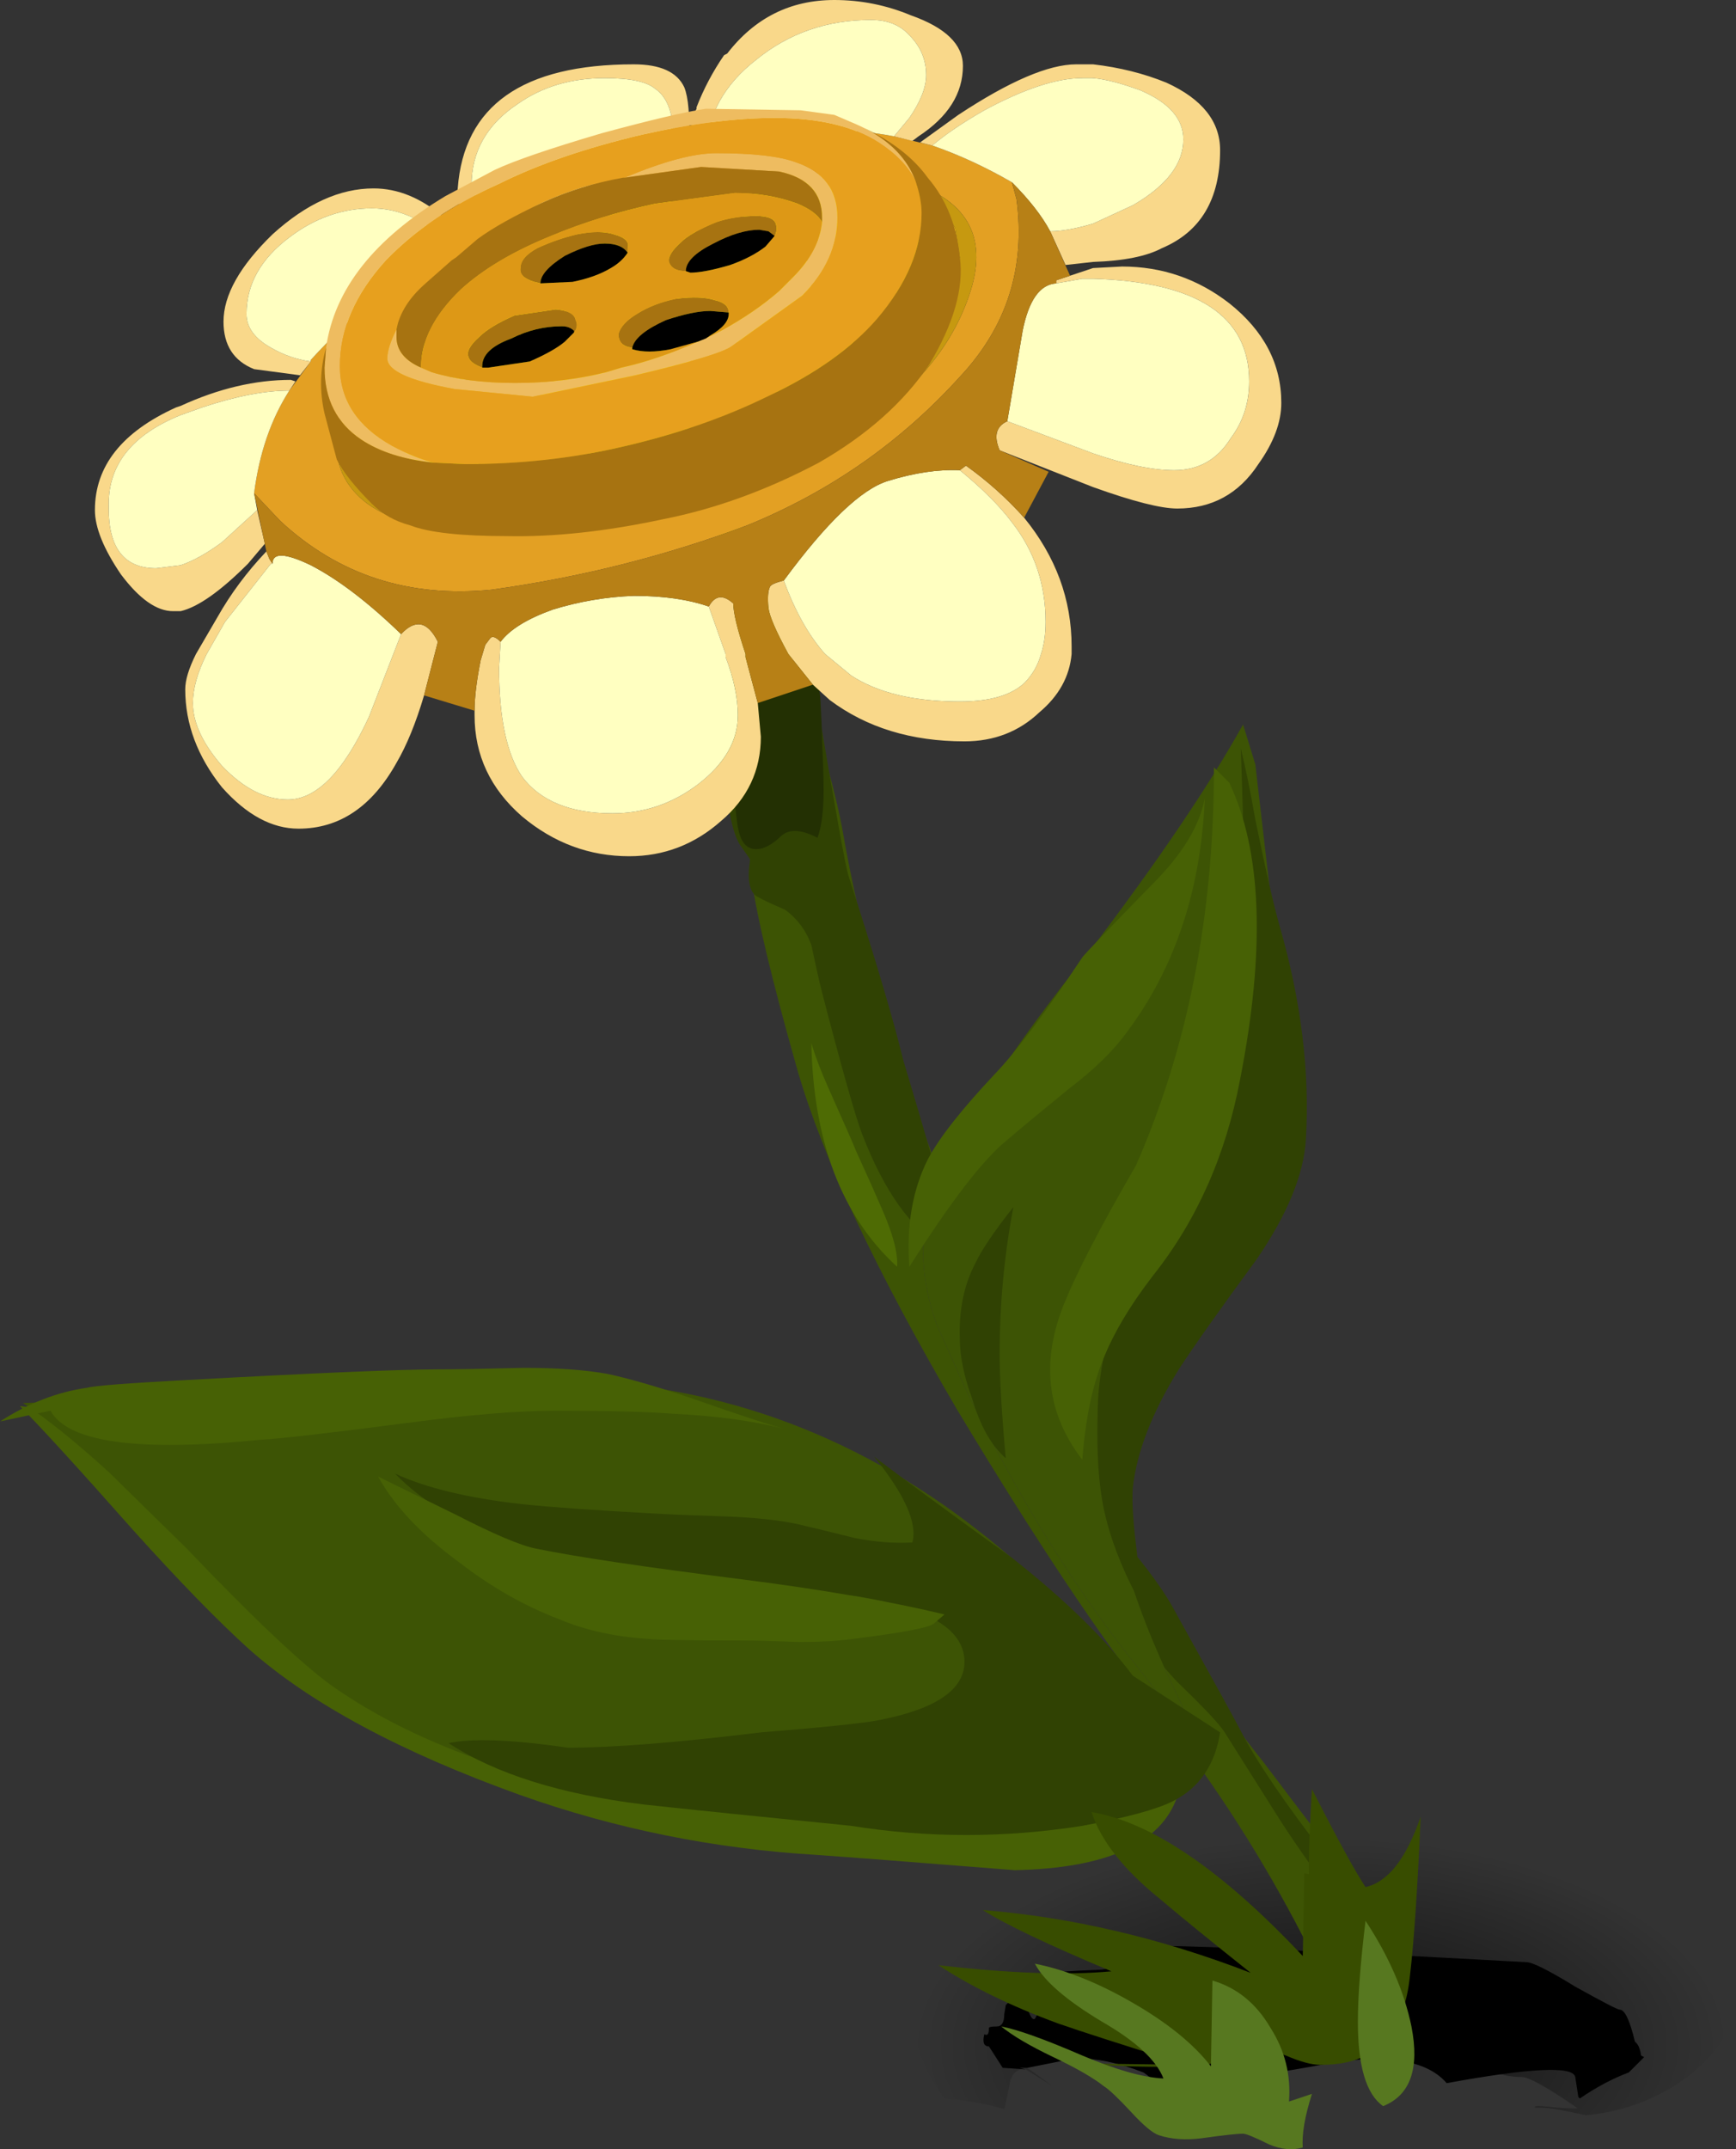 <?xml version="1.0" encoding="iso-8859-1"?>
<!-- Generator: Adobe Illustrator 15.1.0, SVG Export Plug-In . SVG Version: 6.00 Build 0)  -->
<!DOCTYPE svg PUBLIC "-//W3C//DTD SVG 1.1//EN" "http://www.w3.org/Graphics/SVG/1.1/DTD/svg11.dtd">
<svg version="1.1" id="FlashAICB" xmlns="http://www.w3.org/2000/svg" xmlns:xlink="http://www.w3.org/1999/xlink" x="0px" y="0px"
	 width="56.7px" height="70.15px" viewBox="0 0 56.7 70.15" style="enable-background:new 0 0 56.7 70.15;" xml:space="preserve">
<rect x="0" y="0" width="56.7" height="70.15" fill="#333333" stroke="none"/>
<symbol  id="FlashAICB_x5F_0_x2F_Layer_11_x2F__x3C_Group_x3E__x5F_2" viewBox="0 -10.25 27.1 10.25">
	<g id="Layer_1_3_">
		<g>
			
				<radialGradient id="SVGID_1_" cx="390.632" cy="98.331" r="13.339" gradientTransform="matrix(1 0.013 0.023 -0.512 -379.353 37.287)" gradientUnits="userSpaceOnUse">
				<stop  offset="0" style="stop-color:#000000;stop-opacity:0.698"/>
				<stop  offset="1" style="stop-color:#000000;stop-opacity:0"/>
			</radialGradient>
			<path style="fill-rule:evenodd;clip-rule:evenodd;fill:url(#SVGID_1_);" d="M23.15-1.85c2.633-1.267,3.95-2.783,3.95-4.55
				c0-0.833-0.467-1.65-1.4-2.45c-1-0.8-2.167-1.267-3.5-1.4C21.467-10.083,20.983-10,20.75-10h-0.2c-0.1,0.067,0.133,0.067,0.7,0
				c0.533-0.033,0.75-0.033,0.65,0c-0.967,0.667-1.566,1-1.8,1c-0.5,0-1.017,0.15-1.55,0.45c-0.533,0.233-1.066,0.35-1.6,0.35
				c-0.5,0.4-0.9,0.7-1.2,0.9c-0.567,0.367-1.033,0.3-1.4-0.2c-1.167-0.667-1.883-1.05-2.15-1.15c-0.467-0.233-1.017-0.4-1.65-0.5
				c-0.233-0.033-0.383-0.333-0.45-0.9h-0.05c-0.267,0.1-0.633,0.283-1.1,0.55C8.383-9.2,8.017-9,7.85-8.9
				c-0.833,0.367-1.633,0.533-2.4,0.5l-1.5-0.3c0.566-0.4,0.833-0.6,0.8-0.6c0.033,0-0.25,0.183-0.85,0.55
				C3.667-8.717,3.5-8.833,3.4-9.1c-0.033-0.2-0.1-0.517-0.2-0.95C2.667-9.883,2.017-9.767,1.25-9.7
				c-0.367,0.467-0.667,1.05-0.9,1.75C0.117-7.317,0-6.8,0-6.4c0,1.767,1.333,3.283,4,4.55C6.633-0.617,9.817,0,13.55,0
				C17.317,0,20.517-0.617,23.15-1.85z"/>
			
				<use xlink:href="#FlashAICB_x5F_0_x2F_Layer_11_x2F__x3C_Path_x3E_"  width="21.579" height="5" x="0.021" y="-5" transform="matrix(1 0 0 1 2.5 -4.7)" style="overflow:visible;opacity:0.211;enable-background:new    ;"/>
		</g>
	</g>
</symbol>
<symbol  id="FlashAICB_x5F_0_x2F_Layer_11_x2F__x3C_Path_x3E_" viewBox="0.021 -5 21.579 5">
	<g id="Layer_1_2_">
		<path style="fill-rule:evenodd;clip-rule:evenodd;" d="M21.5-3.6l0.1-0.05l-0.5-0.5c-0.533-0.2-1.067-0.483-1.6-0.85l-0.05,0.05
			l-0.1,0.65c-0.067,0.367-1.467,0.3-4.2-0.2c-0.6,0.7-1.783,0.933-3.55,0.7C9.667-4.167,8.383-4.35,7.75-4.35
			c-0.433,0-0.783-0.2-1.05-0.6c-0.1-0.133-0.583,0.133-1.45,0.8C4.383-3.817,3.617-3.667,2.95-3.7L1.45-4H1.2l0.2-0.05L0.65-4
			L0.2-3.3c-0.167,0-0.217,0.133-0.15,0.4c0.1-0.067,0.15,0,0.15,0.2c0,0.034,0.083,0.05,0.25,0.05c0.167,0,0.25,0.133,0.25,0.4
			l0.05,0.3l0.2,0.2l0.15,0.1h0.25C1.483-2.217,1.6-2.467,1.7-2.4c0.033,0.033,0.25,0.533,0.65,1.5C2.417-0.867,2.9-0.833,3.8-0.8
			C4.367-0.767,4.633-0.5,4.6,0c2.133,0,6.517-0.183,13.15-0.55c0.2,0,0.733-0.267,1.6-0.8c0.9-0.5,1.383-0.75,1.45-0.75
			c0.167,0,0.333-0.35,0.5-1.05C21.4-3.217,21.467-3.367,21.5-3.6z"/>
	</g>
</symbol>
<g>
	
		<use xlink:href="#FlashAICB_x5F_0_x2F_Layer_11_x2F__x3C_Group_x3E__x5F_2"  width="27.1" height="10.25" y="-10.25" transform="matrix(1 0 0 -1 29.6 58.8)" style="overflow:visible;opacity:0.691;enable-background:new    ;"/>
	<g>
		<path style="fill-rule:evenodd;clip-rule:evenodd;fill:#3D5404;" d="M27.5,27c0.633,3.667,1.717,7.5,3.25,11.5
			c-0.4,0.967-0.6,1.75-0.6,2.35c0,0.767,0.149,1.567,0.449,2.4l0.851,1.9c1.467,3.1,3.166,5.933,5.1,8.5l2.4,3.05l0.2,0.35h0.05
			l-0.65-1.5c-0.899-1.866-1.5-3.399-1.8-4.6c1.4,2.366,2.9,4.55,4.5,6.55l2.35,3.1l0.101,0.25l1.1,1.7l0.05,0.15v-0.05l0.65,1.3
			l-0.6,1.2h-1.4c-1.2-2.601-2.6-5.034-4.2-7.301L39,57.95l0.3-0.15l-1.649-2.2c-1.7-2.133-3.834-5.333-6.4-9.6
			c-2.634-4.5-4.367-8.184-5.2-11.05c-0.833-2.934-1.333-5.017-1.5-6.25c-0.133-1.267-0.233-3.184-0.3-5.75c0-2.934-1-7.1-3-12.5
			C24.75,18.05,26.833,23.567,27.5,27z M43.7,60.85v-0.1l0.25,0.4L43.7,60.85z"/>
	</g>
	<path style="fill-rule:evenodd;clip-rule:evenodd;fill:#304203;" d="M24.5,28.05l-0.35-0.5c-0.3-0.533-0.45-1.533-0.45-3
		c0.033-1.566,0.283-2.566,0.75-3c0.966-0.866,1.767-0.1,2.4,2.3c0.466,2.767,0.75,4.333,0.85,4.7c0.866,2.667,1.467,4.684,1.8,6.05
		c0.4,1.333,0.7,2.35,0.9,3.05c0.333,1.233,0.466,2.25,0.399,3.05c-1.033-0.566-1.917-1.8-2.649-3.7
		c-0.234-0.634-0.667-2.167-1.3-4.6c-0.1-0.4-0.217-0.917-0.35-1.55c-0.167-0.467-0.45-0.85-0.85-1.15
		c-0.467-0.2-0.783-0.35-0.95-0.45C24.467,29.083,24.4,28.684,24.5,28.05z"/>
	<path style="fill-rule:evenodd;clip-rule:evenodd;fill:#304203;" d="M37.15,53.05l-2.5-6.35c0.232,0.2,0.6,0.916,1.1,2.149
		c0.233,0.4,0.667,1.017,1.3,1.851c0.601,0.733,1.033,1.35,1.3,1.85c1.334,2.4,2.067,3.733,2.2,4c0.5,0.967,1.434,2.334,2.8,4.101
		c1.101,1.666,1.584,3.183,1.45,4.55c-0.066-0.2-0.184-0.7-0.35-1.5c-0.101-0.566-0.317-1.066-0.65-1.5
		c-0.733-0.934-1.399-1.867-2-2.8L40,56.55c-0.167-0.267-0.684-0.816-1.55-1.649C37.783,54.2,37.35,53.583,37.15,53.05z"/>
	<path style="fill-rule:evenodd;clip-rule:evenodd;fill:#4E6B04;" d="M26.5,34.05c0.122,0.417,0.306,0.9,0.55,1.45
		c0.567,1.267,0.867,1.95,0.9,2.05c0.366,0.8,0.649,1.434,0.85,1.9c0.367,0.833,0.533,1.467,0.5,1.899
		C27.499,39.71,26.565,37.276,26.5,34.05z"/>
	<path style="fill-rule:evenodd;clip-rule:evenodd;fill:#233003;" d="M23.35,22.05c0.167-0.233,0.633-0.4,1.4-0.5
		c0.733-0.066,1.25-0.017,1.55,0.15c0.3,0.2,0.467,0.6,0.5,1.2c0.034,0.633,0.05,1.067,0.05,1.3c0.033,0.7,0.05,1.233,0.05,1.6
		c0,0.667-0.066,1.184-0.2,1.55c-0.567-0.3-0.983-0.3-1.25,0c-0.333,0.3-0.634,0.417-0.9,0.35c-0.233-0.067-0.383-0.3-0.45-0.7
		c-0.034-0.2-0.067-0.467-0.1-0.8c-0.3-0.8-0.684-1.35-1.15-1.65L23.35,22.05z"/>
	<path style="fill-rule:evenodd;clip-rule:evenodd;fill:#476105;" d="M0.65,45.9l12.7,1.5c0.167,0.3,0.55,0.466,1.15,0.5
		c0.367,0.033,0.883,0.033,1.55,0c2.233,0.166,4.75,0.816,7.55,1.949c1.6,0.634,3.983,1.684,7.15,3.15c0.667,0.3,2.333,0.95,5,1.95
		c2.267,1.133,3.167,2.366,2.7,3.7c-0.533,1.533-2.3,2.333-5.3,2.399c-3.367-0.267-5.534-0.434-6.5-0.5
		c-3.333-0.2-6.55-0.85-9.65-1.95c-3.9-1.399-6.85-2.983-8.85-4.75c-1.033-0.933-2.3-2.233-3.8-3.899
		C2.55,47.917,1.316,46.566,0.65,45.9z"/>
	<path style="fill-rule:evenodd;clip-rule:evenodd;fill:#3D5405;" d="M41,24.95l1.45,12.5c-3.967,5.033-5.95,9.017-5.95,11.95
		c0,0.366,0.083,0.883,0.25,1.55c0.3,1.2,0.9,2.733,1.8,4.6l0.65,1.5h-0.05l-0.2-0.35l-2.4-3.05c-1.934-2.567-3.633-5.4-5.1-8.5
		l-0.851-1.9c-0.3-0.833-0.449-1.634-0.449-2.4c0-0.6,0.199-1.383,0.6-2.35c0.733-1.866,2.333-4.333,4.8-7.4
		c2.233-2.934,3.917-5.417,5.05-7.45L41,24.95z M17.9,45.05c5.2,0,9.9,1.65,14.1,4.95c1.633,1.267,3.467,3.083,5.5,5.45l1.8,2.35
		L39,57.95c-0.467,0.166-0.934,0.383-1.4,0.649c-1.233,0.667-3.1,1-5.6,1l-9.15-0.5C17.683,58.4,13.667,57.033,10.8,55
		c-1-0.733-2.566-2.217-4.7-4.45l-2.55-2.5c-1.1-1-2.033-1.75-2.8-2.25L17.9,45.05z"/>
	<path style="fill-rule:evenodd;clip-rule:evenodd;fill:#304203;" d="M40.525,24.425c0.16,0.653,0.318,1.429,0.475,2.325
		c0.333,1.633,0.6,2.8,0.8,3.5c0.7,2.434,0.983,4.75,0.851,6.95c-0.067,1.133-0.601,2.434-1.601,3.899
		c-1.2,1.634-2.05,2.834-2.55,3.601c-0.867,1.399-1.367,2.684-1.5,3.85c-0.033,0.4,0,1.017,0.1,1.851
		c0.101,0.8,0.117,1.383,0.051,1.75c-0.534-1-0.9-1.967-1.101-2.9c-0.167-0.8-0.233-1.816-0.2-3.05c0-1.4,0.317-2.767,0.95-4.101
		c0.4-0.8,1.117-2.033,2.15-3.699c0.967-1.7,1.517-4.034,1.649-7C40.664,29.766,40.639,27.441,40.525,24.425z"/>
	<path style="fill-rule:evenodd;clip-rule:evenodd;fill:#304203;" d="M12.9,48.1c1,0.467,2.383,0.801,4.15,1
		c0.967,0.101,2.383,0.2,4.25,0.301c0.534,0.033,1.333,0.066,2.4,0.1c0.933,0.033,1.716,0.116,2.35,0.25
		c0.434,0.1,1.05,0.25,1.85,0.45c0.667,0.133,1.3,0.184,1.9,0.149c0.167-0.633-0.25-1.566-1.25-2.8c0.967,0.733,2.467,1.834,4.5,3.3
		C34.783,52.217,36.1,53.5,37,54.7l2.85,1.85c-0.166,1.066-0.683,1.816-1.55,2.25c-0.533,0.267-1.517,0.533-2.95,0.8
		c-2.533,0.4-5.05,0.4-7.55,0c-3-0.3-5.267-0.533-6.8-0.699c-2.7-0.334-4.817-1-6.35-2c0.767-0.167,2.067-0.117,3.9,0.149
		c1.467,0,3.567-0.166,6.3-0.5c2.066-0.166,3.35-0.3,3.85-0.399c1.899-0.367,2.833-1.017,2.8-1.95
		c-0.033-1.033-1.217-1.733-3.55-2.101c-2.534-0.199-4.034-0.333-4.5-0.399C18.283,51.233,14.767,50.033,12.9,48.1z"/>
	<path style="fill-rule:evenodd;clip-rule:evenodd;fill:#476105;" d="M39.65,25.05l0.5,0.5c1.066,2.233,1.183,5.467,0.35,9.7
		c-0.467,2.467-1.417,4.6-2.85,6.4c-0.768,1-1.317,1.933-1.65,2.8c-0.333,0.833-0.55,1.899-0.65,3.2
		C34.217,46.184,34,44.533,34.7,42.7c0.399-1.033,1.2-2.584,2.399-4.65C38.8,34.184,39.65,29.85,39.65,25.05z"/>
	<path style="fill-rule:evenodd;clip-rule:evenodd;fill:#476105;" d="M36.8,33.7c-0.434,0.6-1.066,1.216-1.899,1.85
		c-0.9,0.733-1.584,1.3-2.051,1.7c-0.767,0.634-1.816,2-3.149,4.1c-0.101-1.333,0.1-2.5,0.6-3.5c0.367-0.699,1.101-1.633,2.2-2.8
		c0.7-0.733,1.65-2,2.85-3.8c0.067-0.1,0.834-0.9,2.301-2.4c0.966-0.967,1.533-1.9,1.699-2.8C39.224,29.051,38.374,31.602,36.8,33.7
		z"/>
	<path style="fill-rule:evenodd;clip-rule:evenodd;fill:#476105;" d="M25.55,46.625c-1.011-0.252-2.194-0.41-3.55-0.475
		c-0.833-0.067-2.117-0.101-3.85-0.101c-1.233,0-2.85,0.134-4.85,0.4c-2.566,0.333-4.167,0.517-4.8,0.55
		c-4,0.4-6.283,0.083-6.85-0.95L0,46.4C0.933,45.8,1.883,45.434,2.85,45.3c0.233-0.066,1.3-0.149,3.2-0.25
		c4.267-0.233,7.017-0.35,8.25-0.35c0.6,0,1.534-0.017,2.8-0.05c1.1,0,2.017,0.066,2.75,0.199c0.767,0.167,1.733,0.45,2.9,0.851
		C24.094,46.169,25.027,46.478,25.55,46.625z"/>
	<path style="fill-rule:evenodd;clip-rule:evenodd;fill:#476105;" d="M12.35,48.2c0.2,0.1,1.05,0.517,2.55,1.25
		c1.233,0.633,2.1,1,2.6,1.1c1.3,0.267,3.533,0.601,6.7,1c2.633,0.334,4.85,0.717,6.649,1.15L30.5,53
		c-0.167,0.134-1.05,0.3-2.65,0.5c-0.467,0.066-1.05,0.1-1.75,0.1c-0.8-0.033-1.4-0.05-1.8-0.05c-1.767,0-2.8-0.017-3.1-0.05
		c-1.1-0.066-2.083-0.283-2.95-0.65C17.117,52.417,16.033,51.8,15,51C13.767,50.1,12.883,49.167,12.35,48.2z"/>
	<path style="fill-rule:evenodd;clip-rule:evenodd;fill:#304203;" d="M32.65,44.2c0,0.8,0.066,1.934,0.199,3.399
		c-0.467-0.399-0.833-1.05-1.1-1.949c-0.267-0.733-0.4-1.384-0.4-1.95c-0.033-0.934,0.134-1.75,0.5-2.45
		c0.2-0.434,0.617-1.05,1.25-1.85C32.8,40.967,32.65,42.566,32.65,44.2z"/>
	<g>
		<path style="fill-rule:evenodd;clip-rule:evenodd;fill:#E3A023;" d="M31.35,12.3c-1.933,2.134-4.25,3.75-6.95,4.85
			c-2.667,1-5.45,1.7-8.35,2.1c-2.7,0.267-5-0.483-6.9-2.25L8.3,16.1c0.167-1.3,0.55-2.417,1.15-3.35l0.7-0.95v-0.05
			c1.333-1.467,2.867-2.717,4.6-3.75l1.1-0.6L16.8,7c1.567-0.667,3.284-1.267,5.15-1.8l2.9-0.7c1.533-0.3,2.983-0.316,4.35-0.05
			l1.25,0.3c0.866,0.3,1.733,0.7,2.6,1.2L33.2,6.5C33.5,8.733,32.883,10.667,31.35,12.3z M29.2,5.8
			c-1.467-0.433-3.034-0.517-4.7-0.25l-1.35,0.1l-4.4,1.4c-1.2,0.434-2.25,0.9-3.15,1.4l-0.85,0.6L13,10.55l-0.75,0.85
			c-0.4,0.534-0.667,0.967-0.8,1.3l-0.1,0.15l-0.05,0.1c-0.466,1.233-0.417,2.216,0.15,2.95c0.6,0.8,1.716,1.267,3.35,1.4
			c1.667,0.1,3.65-0.05,5.95-0.45c2.267-0.434,4.517-1.283,6.75-2.55c2.2-1.3,3.6-2.9,4.2-4.8c0.566-1.8-0.134-3-2.101-3.6L29.2,5.8
			z"/>
		<path style="fill-rule:evenodd;clip-rule:evenodd;fill:#F9D88A;" d="M38.1,2.7c1.167,0.533,1.75,1.267,1.75,2.2
			c0,1.6-0.633,2.667-1.899,3.2c-0.5,0.267-1.25,0.417-2.25,0.45l-0.9,0.1l-0.5-1.1c0.367,0,0.833-0.083,1.4-0.25L37,6.7
			c1.1-0.633,1.65-1.35,1.65-2.15c0-0.667-0.467-1.2-1.4-1.6c-0.634-0.233-1.15-0.367-1.55-0.4H35.35
			c-0.833,0-1.899,0.35-3.199,1.05c-0.7,0.4-1.268,0.783-1.7,1.15l-0.4-0.1l1.25-0.9c1.667-1.1,2.95-1.65,3.851-1.65h0.55
			C36.566,2.2,37.366,2.4,38.1,2.7z M41.1,15.15c-0.633,0.967-1.517,1.45-2.649,1.45c-0.533,0-1.45-0.233-2.75-0.7l-3.05-1.2
			c-0.2-0.467-0.117-0.784,0.25-0.95l2.8,1.05c1.066,0.367,1.95,0.55,2.649,0.55c0.801,0,1.417-0.35,1.851-1.05
			c0.399-0.533,0.6-1.15,0.6-1.85c0-2.133-1.7-3.25-5.1-3.35H35.35L34.5,9.25v-0.1l1.2-0.4l0.95-0.05c1.3,0,2.466,0.4,3.5,1.2
			c1.133,0.9,1.699,1.983,1.699,3.25C41.85,13.783,41.6,14.45,41.1,15.15z M31.55,15.2c0.7,0.5,1.333,1.066,1.9,1.7
			c1.033,1.267,1.55,2.667,1.55,4.2v0.25c-0.066,0.733-0.417,1.367-1.05,1.9c-0.667,0.633-1.483,0.95-2.45,0.95
			c-1.733,0-3.2-0.45-4.4-1.35l-0.55-0.5l-0.8-1c-0.4-0.733-0.617-1.233-0.65-1.5c-0.034-0.333-0.017-0.567,0.05-0.7
			c0.033-0.066,0.184-0.133,0.45-0.2c0.367,1,0.816,1.8,1.35,2.4l0.85,0.7c0.867,0.567,2.05,0.85,3.55,0.85
			c0.967,0,1.667-0.2,2.101-0.6c0.267-0.267,0.45-0.583,0.55-0.95c0.1-0.3,0.15-0.65,0.15-1.05c0-1.233-0.367-2.316-1.101-3.25
			c-0.399-0.533-0.967-1.1-1.7-1.7L31.55,15.2z M30,4.45L29.8,4.6l-0.6-0.15l0.5-0.6c0.366-0.533,0.55-1,0.55-1.4
			c0-0.5-0.184-0.934-0.55-1.3c-0.3-0.333-0.717-0.5-1.25-0.5c-1.434,0-2.684,0.434-3.75,1.3c-1.034,0.8-1.583,1.783-1.65,2.95
			l-0.5,0.15v-0.5c0-0.3,0.05-0.6,0.15-0.9l0.05-0.1V3.5c0.233-0.6,0.533-1.167,0.9-1.7l0.1-0.05C24.65,0.583,25.816,0,27.25,0
			c0.866,0,1.7,0.167,2.5,0.5c1.133,0.4,1.7,0.95,1.7,1.65C31.45,3.05,30.967,3.817,30,4.45z M19.75,2.55
			c-1.1,0-2.05,0.284-2.85,0.85c-1,0.667-1.5,1.55-1.5,2.65l0.45,1.35L15.4,7.65c-0.333-0.633-0.483-1.133-0.45-1.5
			c0.2-2.7,2.116-4.05,5.75-4.05c0.866,0,1.417,0.25,1.65,0.75c0.133,0.333,0.183,0.917,0.15,1.75l-0.05,0.05V4.7l-0.1,0.4l-0.4,0.1
			L22,4.55c0-0.833-0.2-1.383-0.6-1.65C21.133,2.667,20.583,2.55,19.75,2.55z M7.3,10.5c0-0.867,0.534-1.816,1.6-2.85
			c1.1-1,2.2-1.5,3.3-1.5c0.8,0,1.566,0.317,2.3,0.95l0.65,0.7L14.75,8c-0.833-0.8-1.7-1.2-2.6-1.2c-0.967,0-1.867,0.317-2.7,0.95
			c-0.934,0.7-1.4,1.533-1.4,2.5c0,0.434,0.267,0.8,0.8,1.1c0.4,0.233,0.833,0.383,1.3,0.45L9.8,12.25l-1.5-0.2
			C7.633,11.783,7.3,11.267,7.3,10.5z M5.9,13.55c-1.566,0.634-2.35,1.6-2.35,2.9v0.15c0,1.3,0.517,1.95,1.55,1.95l0.8-0.1
			c0.4-0.133,0.85-0.383,1.35-0.75l1.15-1.05l0.25,1.1L8.1,18.4c-0.9,0.9-1.633,1.417-2.2,1.55H5.65c-0.533,0-1.1-0.4-1.7-1.2
			c-0.567-0.833-0.85-1.533-0.85-2.1c0-1.433,0.883-2.55,2.65-3.35l0.15-0.05c1.233-0.566,2.434-0.85,3.6-0.85l0.15,0.05l-0.2,0.3
			c-0.8,0-1.75,0.184-2.85,0.55L5.9,13.55z M8.85,18.4l-1.5,1.9l-0.6,1.05c-0.3,0.6-0.45,1.133-0.45,1.6
			c0,0.633,0.317,1.316,0.95,2.05c0.7,0.733,1.417,1.1,2.15,1.1c0.934,0,1.817-0.9,2.65-2.7l1.05-2.7
			c0.466-0.5,0.867-0.417,1.2,0.25l-0.45,1.75c-0.267,0.9-0.567,1.633-0.9,2.2c-0.8,1.434-1.867,2.15-3.2,2.15
			c-0.867,0-1.7-0.45-2.5-1.35c-0.8-1-1.2-2.067-1.2-3.2c0-0.3,0.117-0.683,0.35-1.15l0.7-1.2c0.433-0.767,0.966-1.483,1.6-2.15
			l0.1,0.25l0.1,0.15H8.85z M16.3,21.8c0,1.634,0.25,2.817,0.75,3.55c0.6,0.8,1.583,1.2,2.95,1.2c1.033,0,1.967-0.316,2.8-0.95
			c0.867-0.667,1.3-1.417,1.3-2.25c0-0.567-0.133-1.2-0.4-1.9v-0.1l-0.55-1.55c0.2-0.366,0.467-0.4,0.8-0.1
			c0,0.3,0.133,0.85,0.4,1.65v0.1l0.4,1.5l0.1,1.1c0,1.1-0.434,2.017-1.3,2.75c-0.867,0.767-1.867,1.15-3,1.15
			c-1.3,0-2.466-0.434-3.5-1.3c-1.033-0.9-1.55-2-1.55-3.3V23.2c0-0.434,0.066-0.983,0.2-1.65l0.15-0.5l0.15-0.2
			c0.066-0.1,0.183-0.067,0.35,0.1L16.3,21.8z"/>
		<path style="fill-rule:evenodd;clip-rule:evenodd;fill:#FFFFC1;" d="M37.25,2.95c0.934,0.4,1.4,0.933,1.4,1.6
			c0,0.8-0.551,1.517-1.65,2.15l-1.3,0.6c-0.567,0.167-1.033,0.25-1.4,0.25c-0.267-0.5-0.684-1.033-1.25-1.6
			c-0.866-0.5-1.733-0.9-2.6-1.2c0.433-0.367,1-0.75,1.7-1.15c1.3-0.7,2.366-1.05,3.199-1.05H35.7
			C36.1,2.583,36.616,2.717,37.25,2.95z M40.2,14.3c-0.434,0.7-1.05,1.05-1.851,1.05c-0.699,0-1.583-0.184-2.649-0.55l-2.8-1.05
			l0.5-2.95c0.199-1,0.566-1.517,1.1-1.55l0.85-0.15H35.7c3.399,0.1,5.1,1.217,5.1,3.35C40.8,13.15,40.6,13.767,40.2,14.3z
			 M31.35,22.9c-1.5,0-2.683-0.283-3.55-0.85l-0.85-0.7c-0.534-0.6-0.983-1.4-1.35-2.4c1.4-1.9,2.533-2.983,3.4-3.25
			c0.866-0.267,1.65-0.383,2.35-0.35c0.733,0.6,1.301,1.167,1.7,1.7c0.733,0.934,1.101,2.017,1.101,3.25c0,0.4-0.051,0.75-0.15,1.05
			c-0.1,0.367-0.283,0.683-0.55,0.95C33.017,22.7,32.316,22.9,31.35,22.9z M21.4,2.9C21.8,3.167,22,3.717,22,4.55L21.95,5.2
			C20.083,5.733,18.367,6.333,16.8,7l-0.95,0.4L15.4,6.05c0-1.1,0.5-1.983,1.5-2.65c0.8-0.566,1.75-0.85,2.85-0.85
			C20.583,2.55,21.133,2.667,21.4,2.9z M28.45,0.65c0.533,0,0.95,0.167,1.25,0.5c0.366,0.367,0.55,0.8,0.55,1.3
			c0,0.4-0.184,0.867-0.55,1.4l-0.5,0.6c-1.367-0.267-2.817-0.25-4.35,0.05l-1.8,0.4c0.067-1.167,0.617-2.15,1.65-2.95
			C25.767,1.083,27.017,0.65,28.45,0.65z M9.45,7.75c0.833-0.633,1.733-0.95,2.7-0.95c0.9,0,1.767,0.4,2.6,1.2
			c-1.733,1.033-3.267,2.283-4.6,3.75v0.05c-0.467-0.066-0.9-0.216-1.3-0.45c-0.534-0.3-0.8-0.667-0.8-1.1
			C8.05,9.283,8.517,8.45,9.45,7.75z M9.45,12.75c-0.6,0.934-0.983,2.05-1.15,3.35l0.1,0.55L7.25,17.7
			c-0.5,0.367-0.95,0.617-1.35,0.75l-0.8,0.1c-1.034,0-1.55-0.65-1.55-1.95v-0.15c0-1.3,0.784-2.267,2.35-2.9l0.7-0.25
			C7.7,12.934,8.65,12.75,9.45,12.75z M8.9,18.4c0-0.367,0.417-0.35,1.25,0.05c0.9,0.466,1.883,1.216,2.95,2.25l-1.05,2.7
			c-0.833,1.8-1.716,2.7-2.65,2.7c-0.733,0-1.45-0.367-2.15-1.1c-0.633-0.733-0.95-1.417-0.95-2.05c0-0.467,0.15-1,0.45-1.6
			l0.6-1.05l1.5-1.9H8.9z M16.35,20.95c0.3-0.4,0.867-0.75,1.7-1.05c0.867-0.267,1.75-0.417,2.65-0.45
			c0.966,0,1.783,0.117,2.45,0.35l0.55,1.55v0.1c0.267,0.7,0.4,1.333,0.4,1.9c0,0.833-0.434,1.583-1.3,2.25
			c-0.833,0.633-1.767,0.95-2.8,0.95c-1.367,0-2.35-0.4-2.95-1.2c-0.5-0.733-0.75-1.917-0.75-3.55L16.35,20.95z"/>
		<path style="fill-rule:evenodd;clip-rule:evenodd;fill:#B78016;" d="M33.05,5.95c0.566,0.566,0.983,1.1,1.25,1.6L34.95,9
			L34.5,9.15v0.1c-0.533,0.033-0.9,0.55-1.1,1.55l-0.5,2.95c-0.367,0.167-0.45,0.483-0.25,0.95l1.6,0.7l-0.8,1.5
			c-0.567-0.633-1.2-1.2-1.9-1.7l-0.2,0.15c-0.699-0.033-1.483,0.083-2.35,0.35c-0.867,0.267-2,1.35-3.4,3.25
			c-0.267,0.066-0.417,0.133-0.45,0.2c-0.066,0.133-0.083,0.367-0.05,0.7c0.033,0.267,0.25,0.767,0.65,1.5l0.8,1l-1.8,0.6l-0.4-1.5
			v-0.1c-0.267-0.8-0.4-1.35-0.4-1.65c-0.333-0.3-0.6-0.267-0.8,0.1c-0.667-0.233-1.483-0.35-2.45-0.35
			c-0.9,0.033-1.784,0.183-2.65,0.45c-0.833,0.3-1.4,0.65-1.7,1.05c-0.167-0.167-0.284-0.2-0.35-0.1l-0.15,0.2l-0.15,0.5
			c-0.134,0.667-0.2,1.217-0.2,1.65l-1.65-0.5l0.45-1.75c-0.333-0.667-0.733-0.75-1.2-0.25c-1.067-1.034-2.05-1.784-2.95-2.25
			c-0.833-0.4-1.25-0.417-1.25-0.05l-0.1-0.15L8.7,18l-0.4-1.9L9.15,17c1.9,1.767,4.2,2.517,6.9,2.25c2.9-0.4,5.684-1.1,8.35-2.1
			c2.7-1.1,5.017-2.716,6.95-4.85c1.533-1.633,2.15-3.566,1.851-5.8L33.05,5.95z"/>
		<path style="fill-rule:evenodd;clip-rule:evenodd;fill:#CC8D19;" d="M24.5,5.55c1.667-0.267,3.233-0.183,4.7,0.25L24.5,5.55z"/>
		<path style="fill-rule:evenodd;clip-rule:evenodd;fill:#EBB613;" d="M29.9,11.3c-0.4,0.434-1.067,0.934-2,1.5l-1.85,1
			c-0.966,0.534-1.917,0.967-2.85,1.3c-1,0.4-2.017,0.7-3.05,0.9l-2.1,0.45L14.9,16.3c-0.833-0.1-1.717-0.333-2.65-0.7
			c-0.467-0.233-0.8-0.617-1-1.15c-0.133-0.434-0.117-0.934,0.05-1.5l0.05-0.1l0.1-0.15c0.133-0.333,0.4-0.767,0.8-1.3L13,10.55
			l1.75-1.5l0.85-0.6c0.9-0.5,1.95-0.967,3.15-1.4l4.4-1.4l1.35-0.1l4.7,0.25L29.6,5.9c0.434,0.133,0.834,0.417,1.2,0.85l0.4,0.7
			L31.35,8.4C31.15,9.467,30.667,10.434,29.9,11.3z M28.6,6.9c-1.399-1.2-2.917-1.3-4.55-0.3v0.25L24.2,7
			c1.333,1.033,2.75,1.117,4.25,0.25L28.6,6.9z M27.95,8.75c0,0.233,0.083,0.4,0.25,0.5c1.3,0.7,1.95,0.267,1.95-1.3l-0.65-0.4
			l-1.45,0.5L27.95,8.75z M20.15,6.8c-0.4,0.267-0.6,0.65-0.6,1.15c1.867,1.1,3.034,0.667,3.5-1.3L21.1,6.5
			C20.667,6.567,20.35,6.667,20.15,6.8z M22.1,9.7c-0.3,1.2,0.3,1.7,1.8,1.5c0.767-0.067,1.35-0.217,1.75-0.45
			c-0.5,0.4-0.883,0.917-1.15,1.55c-0.067,0.134-0.067,0.2,0,0.2c1.633,0.8,2.783,0.3,3.45-1.5l-0.3-0.4c-0.6-0.4-1.2-0.4-1.8,0
			c0.633-0.467,0.8-1.184,0.5-2.15l-3.25,0.1C22.533,8.917,22.2,9.3,22.1,9.7z M22.95,12.05c-2.067-1.433-3.934-1.017-5.6,1.25
			c-0.067,0.333,0.05,0.6,0.35,0.8c1.866,1.267,3.683,1.05,5.45-0.65C23.683,12.917,23.617,12.45,22.95,12.05z M17.8,9.05
			c-1.933-0.133-3.3,0.7-4.1,2.5c0.633,0.833,1.517,1.05,2.65,0.65c1.9-0.6,2.55-1.633,1.95-3.1L17.8,9.05z M15.85,13.45
			c-1.167-0.7-2.1-0.55-2.8,0.45c0.067,1.4,0.833,1.85,2.3,1.35C16.85,14.75,17.017,14.15,15.85,13.45z"/>
		<path style="fill-rule:evenodd;clip-rule:evenodd;fill:#C69910;" d="M30.8,6.75c-0.344-0.406-0.719-0.681-1.125-0.825
			c1.909,0.609,2.584,1.8,2.025,3.575c-0.601,1.9-2,3.5-4.2,4.8c-2.233,1.267-4.483,2.117-6.75,2.55c-2.3,0.4-4.283,0.55-5.95,0.45
			c-1.633-0.133-2.75-0.6-3.35-1.4c-0.567-0.733-0.617-1.716-0.15-2.95c-0.167,0.566-0.183,1.066-0.05,1.5
			c0.2,0.533,0.533,0.917,1,1.15c0.933,0.367,1.816,0.6,2.65,0.7l3.15,0.15l2.1-0.45c1.033-0.2,2.05-0.5,3.05-0.9
			c0.933-0.333,1.883-0.767,2.85-1.3l1.85-1c0.933-0.566,1.6-1.066,2-1.5c0.767-0.866,1.25-1.833,1.449-2.9L31.2,7.45L30.8,6.75z"/>
		<path style="fill-rule:evenodd;clip-rule:evenodd;fill:#FBE900;" d="M27.95,8.75l0.1-0.7l1.45-0.5l0.65,0.4
			c0,1.566-0.65,2-1.95,1.3C28.033,9.15,27.95,8.983,27.95,8.75z M28.45,7.25C26.95,8.117,25.533,8.033,24.2,7l-0.15-0.15V6.6
			c1.633-1,3.15-0.9,4.55,0.3L28.45,7.25z M23.1,8.55l3.25-0.1c0.3,0.966,0.133,1.683-0.5,2.15c0.6-0.4,1.2-0.4,1.8,0l0.3,0.4
			c-0.667,1.8-1.817,2.3-3.45,1.5c-0.067,0-0.067-0.066,0-0.2c0.267-0.633,0.65-1.15,1.15-1.55c-0.4,0.233-0.983,0.383-1.75,0.45
			c-1.5,0.2-2.1-0.3-1.8-1.5C22.2,9.3,22.533,8.917,23.1,8.55z M23.05,6.65c-0.466,1.967-1.633,2.4-3.5,1.3
			c0-0.5,0.2-0.883,0.6-1.15c0.2-0.133,0.517-0.233,0.95-0.3L23.05,6.65z M23.15,13.45c-1.767,1.7-3.583,1.917-5.45,0.65
			c-0.3-0.2-0.417-0.467-0.35-0.8c1.667-2.267,3.533-2.683,5.6-1.25C23.617,12.45,23.683,12.917,23.15,13.45z M15.85,13.45
			c1.167,0.7,1,1.3-0.5,1.8c-1.467,0.5-2.233,0.05-2.3-1.35C13.75,12.9,14.683,12.75,15.85,13.45z M18.3,9.1
			c0.6,1.467-0.05,2.5-1.95,3.1c-1.133,0.4-2.017,0.183-2.65-0.65c0.8-1.8,2.167-2.633,4.1-2.5L18.3,9.1z"/>
		<g>
			<path style="fill-rule:evenodd;clip-rule:evenodd;fill:#EEBC60;" d="M27.25,3.75l0.7,0.3c1,0.434,1.649,1.05,1.95,1.85
				c-0.233-0.466-0.634-0.883-1.2-1.25c-0.833-0.533-1.967-0.8-3.4-0.8c-1.267,0-2.716,0.183-4.35,0.55
				C19.117,4.833,17.566,5.367,16.3,6c-1.5,0.667-2.733,1.5-3.7,2.5c-1,1.1-1.5,2.25-1.5,3.45c0,1.1,0.566,1.966,1.7,2.6
				c0.5,0.267,0.95,0.45,1.35,0.55c-0.967-0.1-1.75-0.35-2.35-0.75c-0.8-0.533-1.2-1.317-1.2-2.35l0.05-0.65
				c0.267-1.9,1.567-3.55,3.9-4.95l1.6-0.85c0.633-0.3,1.8-0.7,3.5-1.2c1.6-0.434,2.733-0.7,3.4-0.8l3.1,0.05L27.25,3.75z
				 M25.9,9.05c0.567-0.566,0.883-1.167,0.95-1.8V7.1c0-0.8-0.467-1.3-1.4-1.5L22.9,5.45L20.4,5.8c1.267-0.533,2.267-0.8,3-0.8
				c1.2,0,2.067,0.1,2.6,0.3c0.9,0.3,1.35,0.9,1.35,1.8c0,0.933-0.383,1.783-1.15,2.55l-2.3,1.65c-0.267,0.2-1.316,0.517-3.15,0.95
				l-3.35,0.7l-2.55-0.25c-1.467-0.267-2.2-0.6-2.2-1c0-0.233,0.1-0.55,0.3-0.95V11c0,0.434,0.267,0.767,0.8,1l0.35,0.15
				c0.767,0.233,1.667,0.35,2.7,0.35h0.05c1.033,0,2.017-0.117,2.95-0.35L20.3,12c0.767-0.167,1.6-0.45,2.5-0.85l0.75-0.35
				c0.733-0.4,1.367-0.833,1.9-1.3L25.9,9.05z"/>
			<path style="fill-rule:evenodd;clip-rule:evenodd;fill:#E7A01E;" d="M30.1,6.95c0,1.167-0.483,2.316-1.449,3.45
				c-0.834,0.967-2.034,1.817-3.601,2.55c-1.433,0.7-3.033,1.25-4.8,1.65c-1.6,0.367-3.283,0.55-5.05,0.55l-1.05-0.05
				c-0.4-0.1-0.85-0.283-1.35-0.55c-1.133-0.633-1.7-1.5-1.7-2.6c0-1.2,0.5-2.35,1.5-3.45c0.966-1,2.2-1.833,3.7-2.5
				c1.267-0.633,2.817-1.167,4.65-1.6c1.633-0.367,3.083-0.55,4.35-0.55c1.434,0,2.567,0.267,3.4,0.8
				c0.566,0.367,0.967,0.784,1.2,1.25C30.033,6.3,30.1,6.65,30.1,6.95z M27.35,7.1c0-0.9-0.45-1.5-1.35-1.8
				C25.467,5.1,24.6,5,23.4,5c-0.733,0-1.733,0.267-3,0.8h-0.05c-0.934,0.167-1.8,0.434-2.6,0.8c-0.934,0.433-1.65,0.833-2.15,1.2
				l-0.7,0.6l-0.15,0.1L13.9,9.25c-0.533,0.467-0.85,0.967-0.95,1.5c-0.2,0.4-0.3,0.717-0.3,0.95c0,0.4,0.733,0.733,2.2,1l2.55,0.25
				l3.35-0.7c1.833-0.433,2.883-0.75,3.15-0.95l2.3-1.65C26.967,8.883,27.35,8.033,27.35,7.1z"/>
			<path style="fill-rule:evenodd;clip-rule:evenodd;fill:#A77311;" d="M29.9,5.9c-0.272-0.726-0.831-1.301-1.676-1.725
				C29.151,4.619,29.843,5.161,30.3,5.8c0.601,0.7,0.95,1.567,1.05,2.6c0.134,1-0.199,2.167-1,3.5c-0.833,1.233-2.033,2.3-3.6,3.2
				c-1.7,0.9-3.4,1.517-5.1,1.85c-1.867,0.4-3.566,0.583-5.1,0.55c-1.5,0-2.55-0.117-3.15-0.35c-0.5-0.133-0.917-0.367-1.25-0.7
				C11.583,15.883,11.2,15.4,11,15l-0.4-1.5c-0.167-0.733-0.15-1.45,0.05-2.15L10.6,12c0,1.033,0.4,1.817,1.2,2.35
				c0.6,0.4,1.383,0.65,2.35,0.75l1.05,0.05c1.767,0,3.45-0.183,5.05-0.55c1.767-0.4,3.367-0.95,4.8-1.65
				c1.567-0.733,2.767-1.583,3.601-2.55C29.616,9.267,30.1,8.117,30.1,6.95C30.1,6.65,30.033,6.3,29.9,5.9z M26.85,7.25
				c-0.133-0.233-0.4-0.433-0.8-0.6C25.417,6.417,24.733,6.3,24,6.3l-2.6,0.35C20.167,6.917,19.033,7.267,18,7.7
				c-1.233,0.5-2.217,1.083-2.95,1.75c-0.867,0.833-1.3,1.683-1.3,2.55c-0.533-0.233-0.8-0.566-0.8-1v-0.25
				c0.1-0.533,0.417-1.033,0.95-1.5l0.85-0.75l0.15-0.1l0.7-0.6c0.5-0.366,1.216-0.767,2.15-1.2c0.8-0.367,1.667-0.633,2.6-0.8h0.05
				l2.5-0.35l2.55,0.15c0.933,0.2,1.4,0.7,1.4,1.5V7.25z M25.3,7.7l-0.2-0.15L24.8,7.5c-0.433,0-0.933,0.15-1.5,0.45
				c-0.6,0.3-0.9,0.6-0.9,0.9c-0.3,0-0.483-0.1-0.55-0.3c-0.034-0.167,0.1-0.383,0.4-0.65c0.2-0.2,0.583-0.417,1.15-0.65
				c0.4-0.133,0.833-0.2,1.3-0.2c0.4,0,0.616,0.1,0.65,0.3C25.383,7.45,25.367,7.567,25.3,7.7z M20.5,8.25
				c-0.133-0.2-0.383-0.3-0.75-0.3c-0.333,0-0.767,0.133-1.3,0.4c-0.534,0.333-0.8,0.633-0.8,0.9l-0.2-0.05
				C17.117,9.1,16.967,8.95,17,8.75c0-0.233,0.183-0.45,0.55-0.65c0.434-0.2,0.867-0.35,1.3-0.45c0.5-0.1,0.9-0.1,1.2,0
				c0.367,0.1,0.517,0.25,0.45,0.45V8.25z M20.65,11.35c-0.3-0.033-0.45-0.184-0.45-0.45c0.066-0.233,0.267-0.45,0.6-0.65
				c0.367-0.233,0.8-0.4,1.3-0.5c0.533-0.066,0.95-0.05,1.25,0.05c0.3,0.067,0.45,0.2,0.45,0.4l-0.6-0.05
				c-0.367,0-0.85,0.1-1.45,0.3C21.083,10.75,20.717,11.05,20.65,11.35z M18.35,10.65c-0.567,0-1.117,0.133-1.65,0.4
				c-0.634,0.233-0.95,0.534-0.95,0.9V12c-0.267-0.1-0.417-0.217-0.45-0.35c-0.066-0.167,0.05-0.383,0.35-0.65
				c0.233-0.233,0.617-0.467,1.15-0.7l1.35-0.2c0.4,0.033,0.617,0.15,0.65,0.35c0.067,0.133,0.05,0.267-0.05,0.4V10.8
				C18.65,10.7,18.517,10.65,18.35,10.65z"/>
			<path style="fill-rule:evenodd;clip-rule:evenodd;fill:#DD9816;" d="M25.3,7.7c0.067-0.133,0.083-0.25,0.05-0.35
				c-0.034-0.2-0.25-0.3-0.65-0.3c-0.467,0-0.9,0.067-1.3,0.2c-0.566,0.233-0.95,0.45-1.15,0.65c-0.3,0.267-0.434,0.483-0.4,0.65
				c0.066,0.2,0.25,0.3,0.55,0.3l0.15,0.05c0.3,0,0.733-0.083,1.3-0.25c0.466-0.167,0.85-0.367,1.15-0.6L25.3,7.7z M26.85,7.25
				c-0.067,0.633-0.383,1.233-0.95,1.8L25.45,9.5c-0.534,0.467-1.167,0.9-1.9,1.3l-0.5,0.25l0.15-0.1c0.4-0.233,0.6-0.467,0.6-0.7
				V10.2c0-0.2-0.15-0.333-0.45-0.4c-0.3-0.1-0.717-0.116-1.25-0.05c-0.5,0.1-0.934,0.267-1.3,0.5c-0.333,0.2-0.533,0.417-0.6,0.65
				c0,0.267,0.15,0.417,0.45,0.45v0.05c0.333,0.1,0.75,0.1,1.25,0l0.9-0.25c-0.9,0.4-1.733,0.684-2.5,0.85l-0.5,0.15
				c-0.933,0.233-1.917,0.35-2.95,0.35H16.8c-1.033,0-1.933-0.117-2.7-0.35L13.75,12c0-0.867,0.433-1.717,1.3-2.55
				C15.783,8.783,16.767,8.2,18,7.7c1.033-0.434,2.167-0.784,3.4-1.05L24,6.3c0.733,0,1.417,0.117,2.05,0.35
				C26.45,6.817,26.717,7.017,26.85,7.25z M20.05,7.65c-0.3-0.1-0.7-0.1-1.2,0c-0.434,0.1-0.867,0.25-1.3,0.45
				C17.183,8.3,17,8.517,17,8.75c-0.033,0.2,0.117,0.35,0.45,0.45l0.2,0.05L18.7,9.2c0.5-0.1,0.917-0.25,1.25-0.45
				c0.233-0.133,0.417-0.3,0.55-0.5V8.1C20.566,7.9,20.417,7.75,20.05,7.65z M18.75,10.85c0.1-0.133,0.117-0.267,0.05-0.4
				c-0.033-0.2-0.25-0.317-0.65-0.35l-1.35,0.2c-0.533,0.233-0.917,0.467-1.15,0.7c-0.3,0.267-0.417,0.483-0.35,0.65
				c0.034,0.133,0.184,0.25,0.45,0.35h0.2l1.35-0.2c0.534-0.233,0.917-0.45,1.15-0.65L18.75,10.85z"/>
			<path style="fill-rule:evenodd;clip-rule:evenodd;" d="M25.1,7.55l0.2,0.15L25,8.05c-0.3,0.233-0.684,0.434-1.15,0.6
				c-0.567,0.167-1,0.25-1.3,0.25L22.4,8.85c0-0.3,0.3-0.6,0.9-0.9c0.567-0.3,1.067-0.45,1.5-0.45L25.1,7.55z M20.5,8.25
				c-0.133,0.2-0.317,0.367-0.55,0.5C19.617,8.95,19.2,9.1,18.7,9.2l-1.05,0.05c0-0.267,0.267-0.566,0.8-0.9
				c0.533-0.267,0.966-0.4,1.3-0.4C20.117,7.95,20.367,8.05,20.5,8.25z M23.8,10.2v0.05c0,0.233-0.2,0.467-0.6,0.7l-0.15,0.1
				l-0.25,0.1l-0.9,0.25c-0.5,0.1-0.917,0.1-1.25,0v-0.05c0.067-0.3,0.434-0.6,1.1-0.9c0.6-0.2,1.083-0.3,1.45-0.3L23.8,10.2z
				 M18.75,10.85l-0.3,0.3c-0.233,0.2-0.617,0.417-1.15,0.65L15.95,12h-0.2v-0.05c0-0.367,0.316-0.667,0.95-0.9
				c0.533-0.267,1.083-0.4,1.65-0.4c0.167,0,0.3,0.05,0.4,0.15V10.85z"/>
		</g>
	</g>
	<path style="fill-rule:evenodd;clip-rule:evenodd;fill:#384D00;" d="M42.55,63.85l0.05-2.699c0.047,0.004,0.097,0.012,0.15,0.024
		c-0.007-0.704,0.026-1.629,0.1-2.774c0.834,1.633,1.417,2.699,1.75,3.199c0.733-0.166,1.334-0.933,1.801-2.3
		c-0.101,2.334-0.217,4.066-0.351,5.2c-0.044,0.434-0.127,0.817-0.25,1.15c0.098,0.225,0.197,0.458,0.3,0.699l-0.475-0.274
		C45.142,66.981,44.3,67.423,43.1,67.4c-0.267,0-0.633-0.101-1.1-0.301c-0.467-0.166-0.833-0.25-1.1-0.25
		c-0.301,0-0.584,0.084-0.851,0.25c-0.3,0.2-0.533,0.301-0.7,0.301c-0.633,0.066-1.449,0.083-2.449,0.05
		c-1.176-0.055-1.935-0.088-2.275-0.101L38.75,67.4c-2.033-0.634-3.434-1.084-4.2-1.351c-1.533-0.566-2.833-1.2-3.899-1.899
		c2.333,0.267,4.216,0.333,5.649,0.199c-2.066-0.866-3.467-1.533-4.2-2c2.9,0.233,5.817,0.917,8.75,2.051
		c-1.3-1.034-2.283-1.834-2.949-2.4c-1.2-0.967-1.95-1.917-2.25-2.85C37.616,59.483,39.917,61.05,42.55,63.85z"/>
	<path style="fill-rule:evenodd;clip-rule:evenodd;fill:#577820;" d="M45.175,68.75c-0.55-0.383-0.825-1.299-0.825-2.75
		c0-0.833,0.084-1.934,0.25-3.3c0.767,1.166,1.267,2.316,1.5,3.45C46.369,67.528,46.062,68.395,45.175,68.75z"/>
	<path style="fill-rule:evenodd;clip-rule:evenodd;fill:#577820;" d="M33.8,64.1c1,0.2,2.05,0.617,3.15,1.25
		c1.166,0.667,2.033,1.367,2.6,2.101l0.05-2.8c0.801,0.233,1.434,0.75,1.9,1.55c0.467,0.733,0.667,1.533,0.6,2.399l0.75-0.25
		c-0.233,0.733-0.333,1.317-0.3,1.75c-0.333,0.101-0.7,0.067-1.1-0.1c-0.467-0.233-0.75-0.35-0.851-0.35
		c-0.199,0-0.649,0.05-1.35,0.149c-0.533,0.066-1,0.033-1.4-0.1c-0.199-0.066-0.5-0.316-0.899-0.75
		c-0.434-0.467-0.733-0.75-0.9-0.851c-0.333-0.267-0.883-0.583-1.649-0.949c-0.768-0.367-1.334-0.7-1.7-1
		c0.533,0.1,1.416,0.416,2.649,0.949c1.101,0.467,1.983,0.717,2.65,0.75c-0.233-0.6-0.9-1.216-2-1.85
		C34.833,65.3,34.1,64.667,33.8,64.1z"/>
</g>
</svg>
